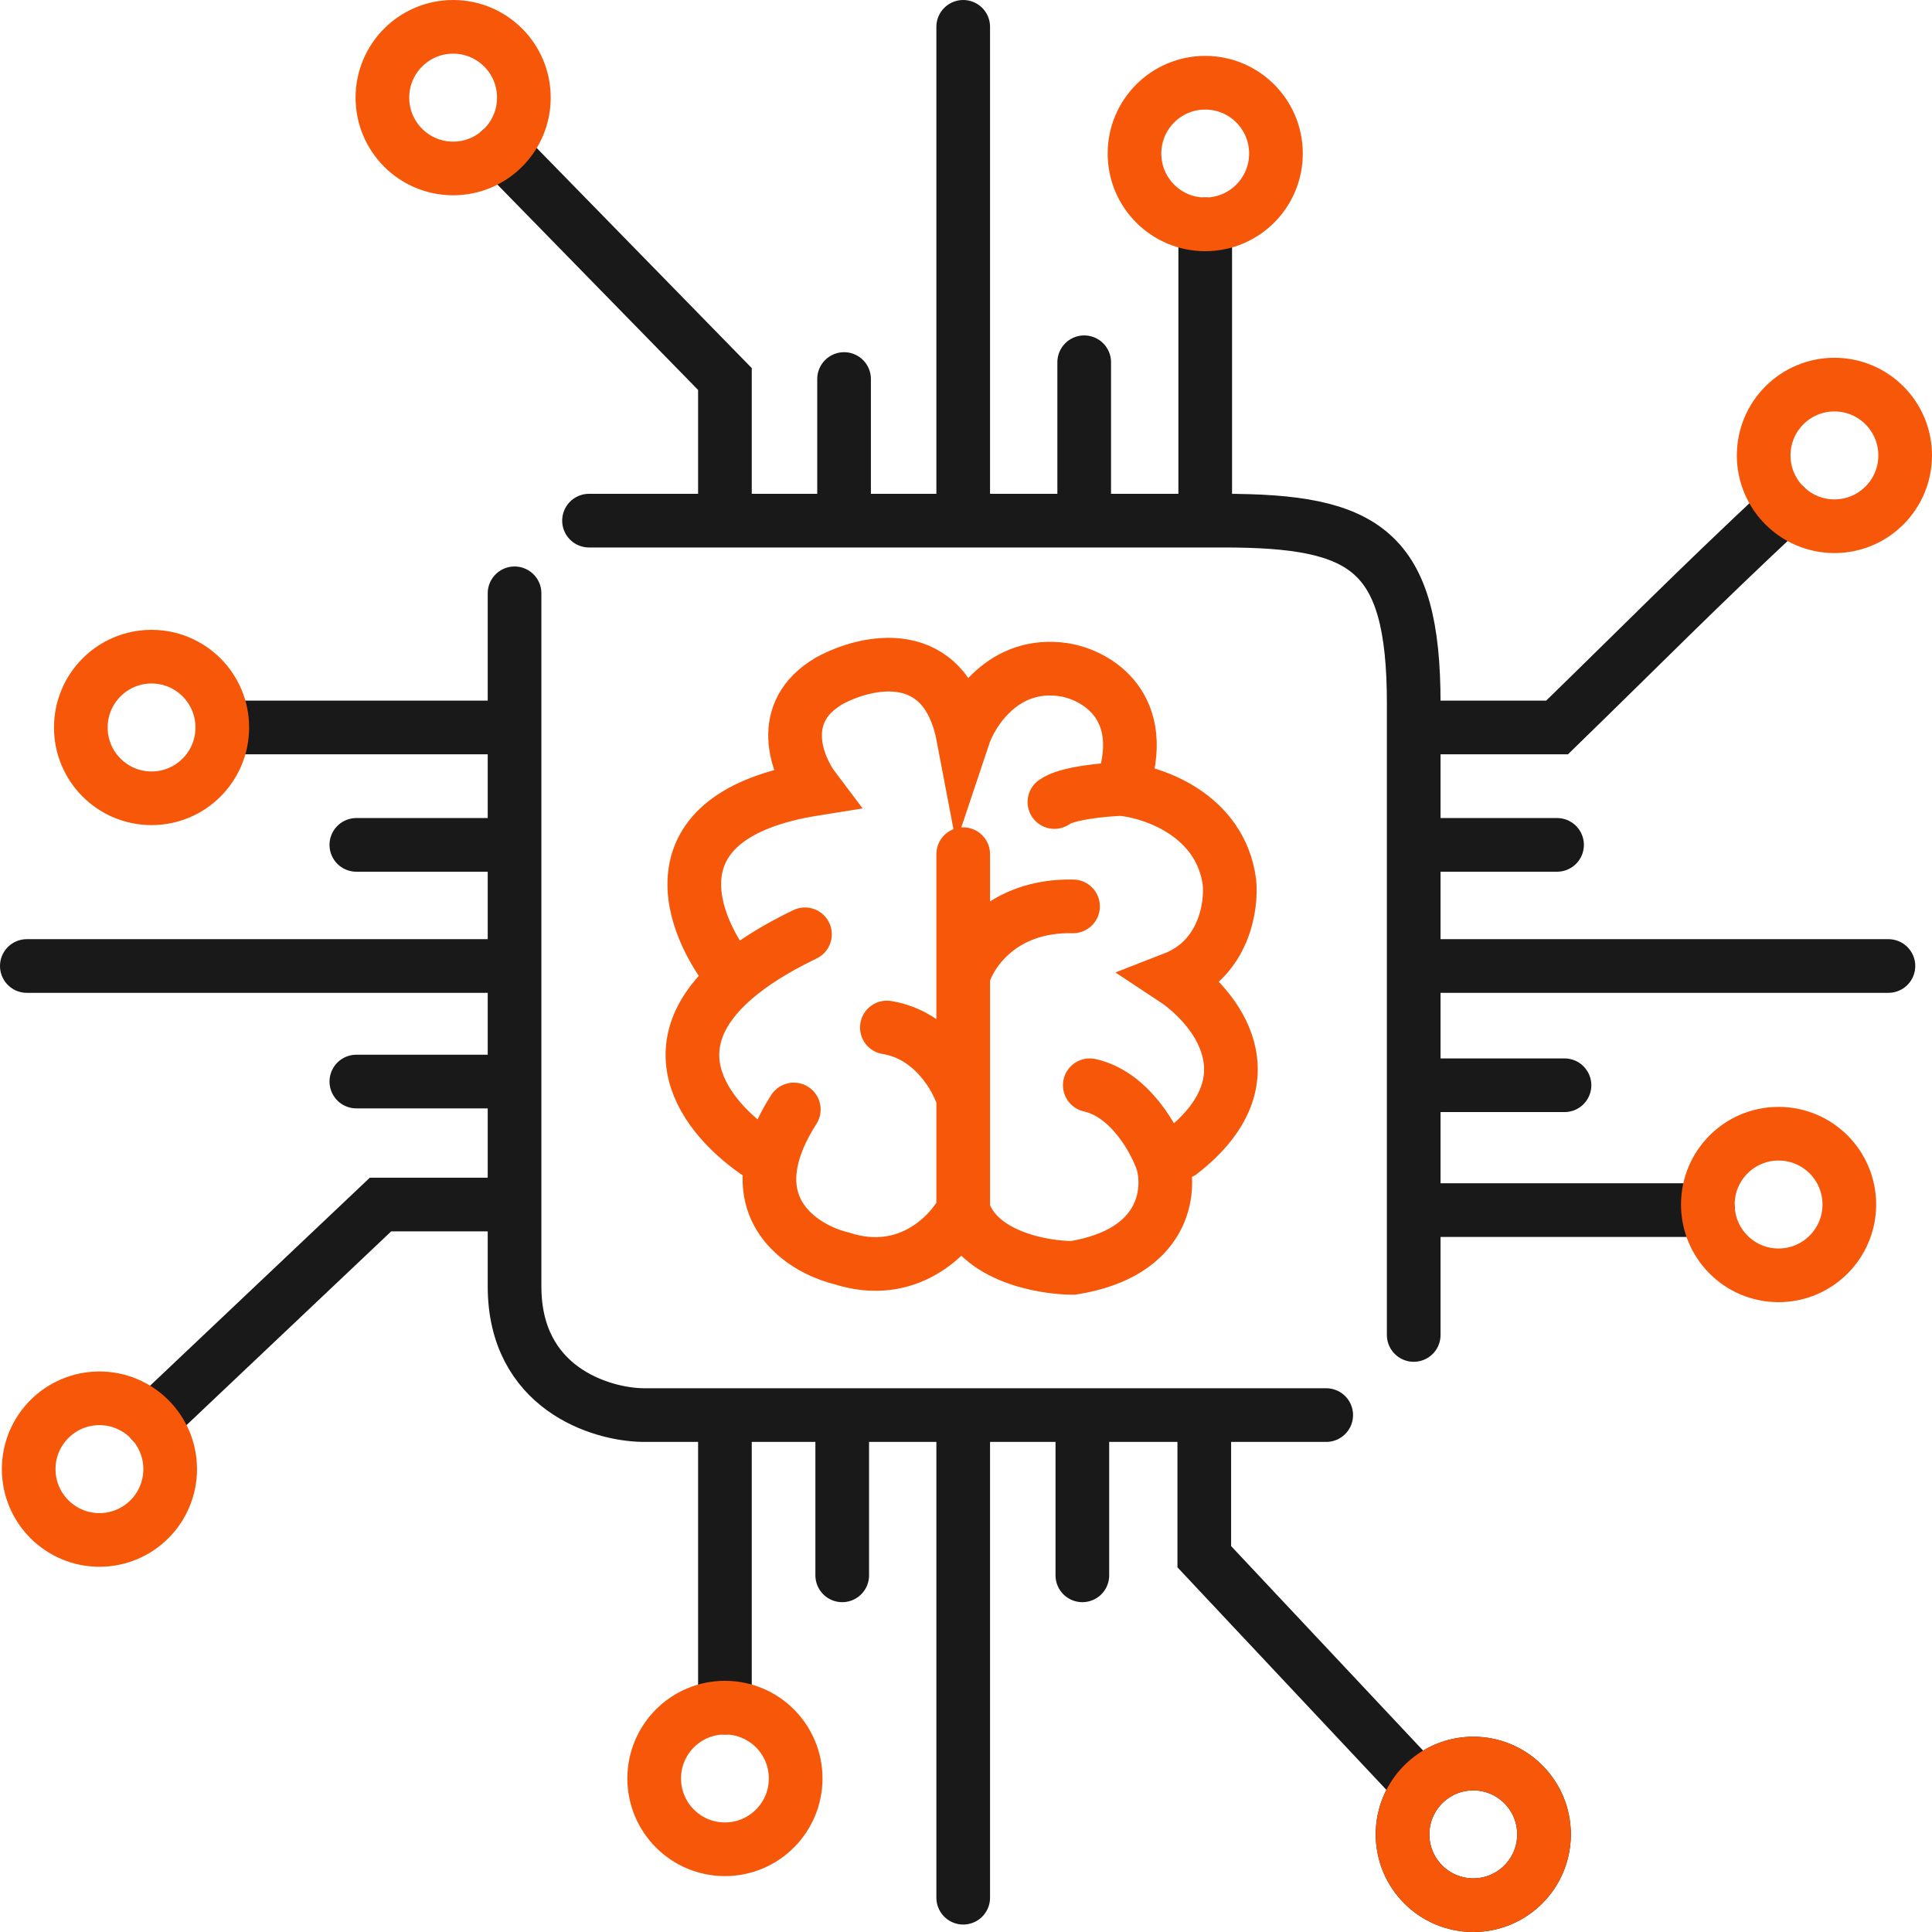 <svg width="72" height="72" viewBox="0 0 72 72" fill="none" xmlns="http://www.w3.org/2000/svg">
<path d="M18.669 5.583L27.016 14.125V19.403M27.016 19.403H21.951M27.016 19.403H31.456M31.456 19.403V14.125M31.456 19.403H35.896M35.896 19.403V1M35.896 19.403H40.405M40.405 19.403V13.5M40.405 19.403H44.915M44.915 19.403V8.361M44.915 19.403H45.608C50.881 19.403 52.685 20.486 52.685 26.208V27.111M52.685 27.111H58.027C61.406 23.823 63.088 22.093 66.532 18.871M52.685 27.111V31.486M52.685 31.486H58.027M52.685 31.486V36M52.685 36H70.376M52.685 36V40.444M52.685 40.444H58.304M52.685 40.444V45.097M52.685 49.75V45.097M52.685 45.097C57.047 45.097 59.292 45.097 63.654 45.097M49.424 52.736H44.88M19.176 22.111V27.111M19.176 27.111H8.284M19.176 27.111V31.486M19.176 31.486H13.28M19.176 31.486V36M19.176 36H1M19.176 36V40.306M19.176 40.306H13.28M19.176 40.306V44.889M19.176 44.889V47.944C19.176 51.722 22.368 52.713 23.963 52.736H27.016M19.176 44.889H14.181L5.648 52.966M27.016 52.736C27.016 52.736 27.016 59.3 27.016 63.639M27.016 52.736H31.387M31.387 52.736V58.708M31.387 52.736H35.896M35.896 52.736V70.722M35.896 52.736H40.336M40.336 52.736V58.708M40.336 52.736H44.88M44.88 52.736V58.014L52.941 66.6M57.541 68.361C57.541 69.819 56.361 71 54.905 71C53.449 71 52.269 69.819 52.269 68.361C52.269 66.904 53.449 65.722 54.905 65.722C56.361 65.722 57.541 66.904 57.541 68.361Z" stroke="#191919" stroke-width="2" stroke-linecap="round"/>
<path d="M35.896 31.833V36.382M35.896 45.097C35.41 46.023 33.828 47.681 31.387 46.903C30.154 46.608 28.3 45.516 28.74 43.292M35.896 45.097C36.451 46.819 38.856 47.25 39.989 47.25C43.43 46.694 43.643 44.38 43.319 43.292M35.896 45.097V40.931M29.583 41.347C29.118 42.074 28.853 42.72 28.74 43.292M28.74 43.292C26.673 42.091 24.09 39.303 27.363 36.472M29.999 34.819C28.865 35.364 28.002 35.919 27.363 36.472M27.363 36.472C25.744 34.532 24.074 30.403 30.346 29.403C29.698 28.546 28.903 26.542 30.901 25.375C32.288 24.611 35.23 23.958 35.896 27.458C36.22 26.486 37.422 24.625 39.642 24.958C40.822 25.143 42.903 26.292 41.793 29.403M41.793 29.403C41.145 29.426 39.739 29.556 39.295 29.889M41.793 29.403C42.995 29.518 45.484 30.375 45.817 32.875C45.909 33.769 45.622 35.739 43.735 36.472C45.285 37.495 47.509 40.222 44.013 42.944L43.319 43.292M43.319 43.292C43.042 42.481 42.112 40.778 40.613 40.444M35.896 40.931C35.665 40.167 34.772 38.569 33.051 38.292M35.896 40.931V36.382M35.896 36.382C36.15 35.491 37.325 33.722 39.989 33.778M44.915 8.361C46.371 8.361 47.551 7.18 47.551 5.722C47.551 4.265 46.371 3.083 44.915 3.083C43.459 3.083 42.279 4.265 42.279 5.722C42.279 7.18 43.459 8.361 44.915 8.361ZM8.284 27.111C8.284 28.569 7.104 29.75 5.648 29.75C4.192 29.75 3.012 28.569 3.012 27.111C3.012 25.654 4.192 24.472 5.648 24.472C7.104 24.472 8.284 25.654 8.284 27.111ZM27.016 63.639C25.56 63.639 24.38 64.82 24.38 66.278C24.38 67.735 25.56 68.917 27.016 68.917C28.472 68.917 29.652 67.735 29.652 66.278C29.652 64.82 28.472 63.639 27.016 63.639ZM6.342 54.75C6.342 56.207 5.162 57.389 3.706 57.389C2.25 57.389 1.069 56.207 1.069 54.75C1.069 53.293 2.25 52.111 3.706 52.111C5.162 52.111 6.342 53.293 6.342 54.75ZM57.541 68.361C57.541 69.819 56.361 71 54.905 71C53.449 71 52.269 69.819 52.269 68.361C52.269 66.904 53.449 65.722 54.905 65.722C56.361 65.722 57.541 66.904 57.541 68.361ZM68.919 44.889C68.919 46.346 67.738 47.528 66.282 47.528C64.826 47.528 63.646 46.346 63.646 44.889C63.646 43.431 64.826 42.25 66.282 42.25C67.738 42.25 68.919 43.431 68.919 44.889ZM71 16.972C71 18.43 69.82 19.611 68.364 19.611C66.908 19.611 65.727 18.43 65.727 16.972C65.727 15.515 66.908 14.333 68.364 14.333C69.82 14.333 71 15.515 71 16.972ZM19.523 3.639C19.523 5.096 18.343 6.278 16.887 6.278C15.431 6.278 14.251 5.096 14.251 3.639C14.251 2.181 15.431 1 16.887 1C18.343 1 19.523 2.181 19.523 3.639Z" stroke="#F75709" stroke-width="2" stroke-linecap="round"/>
</svg>
